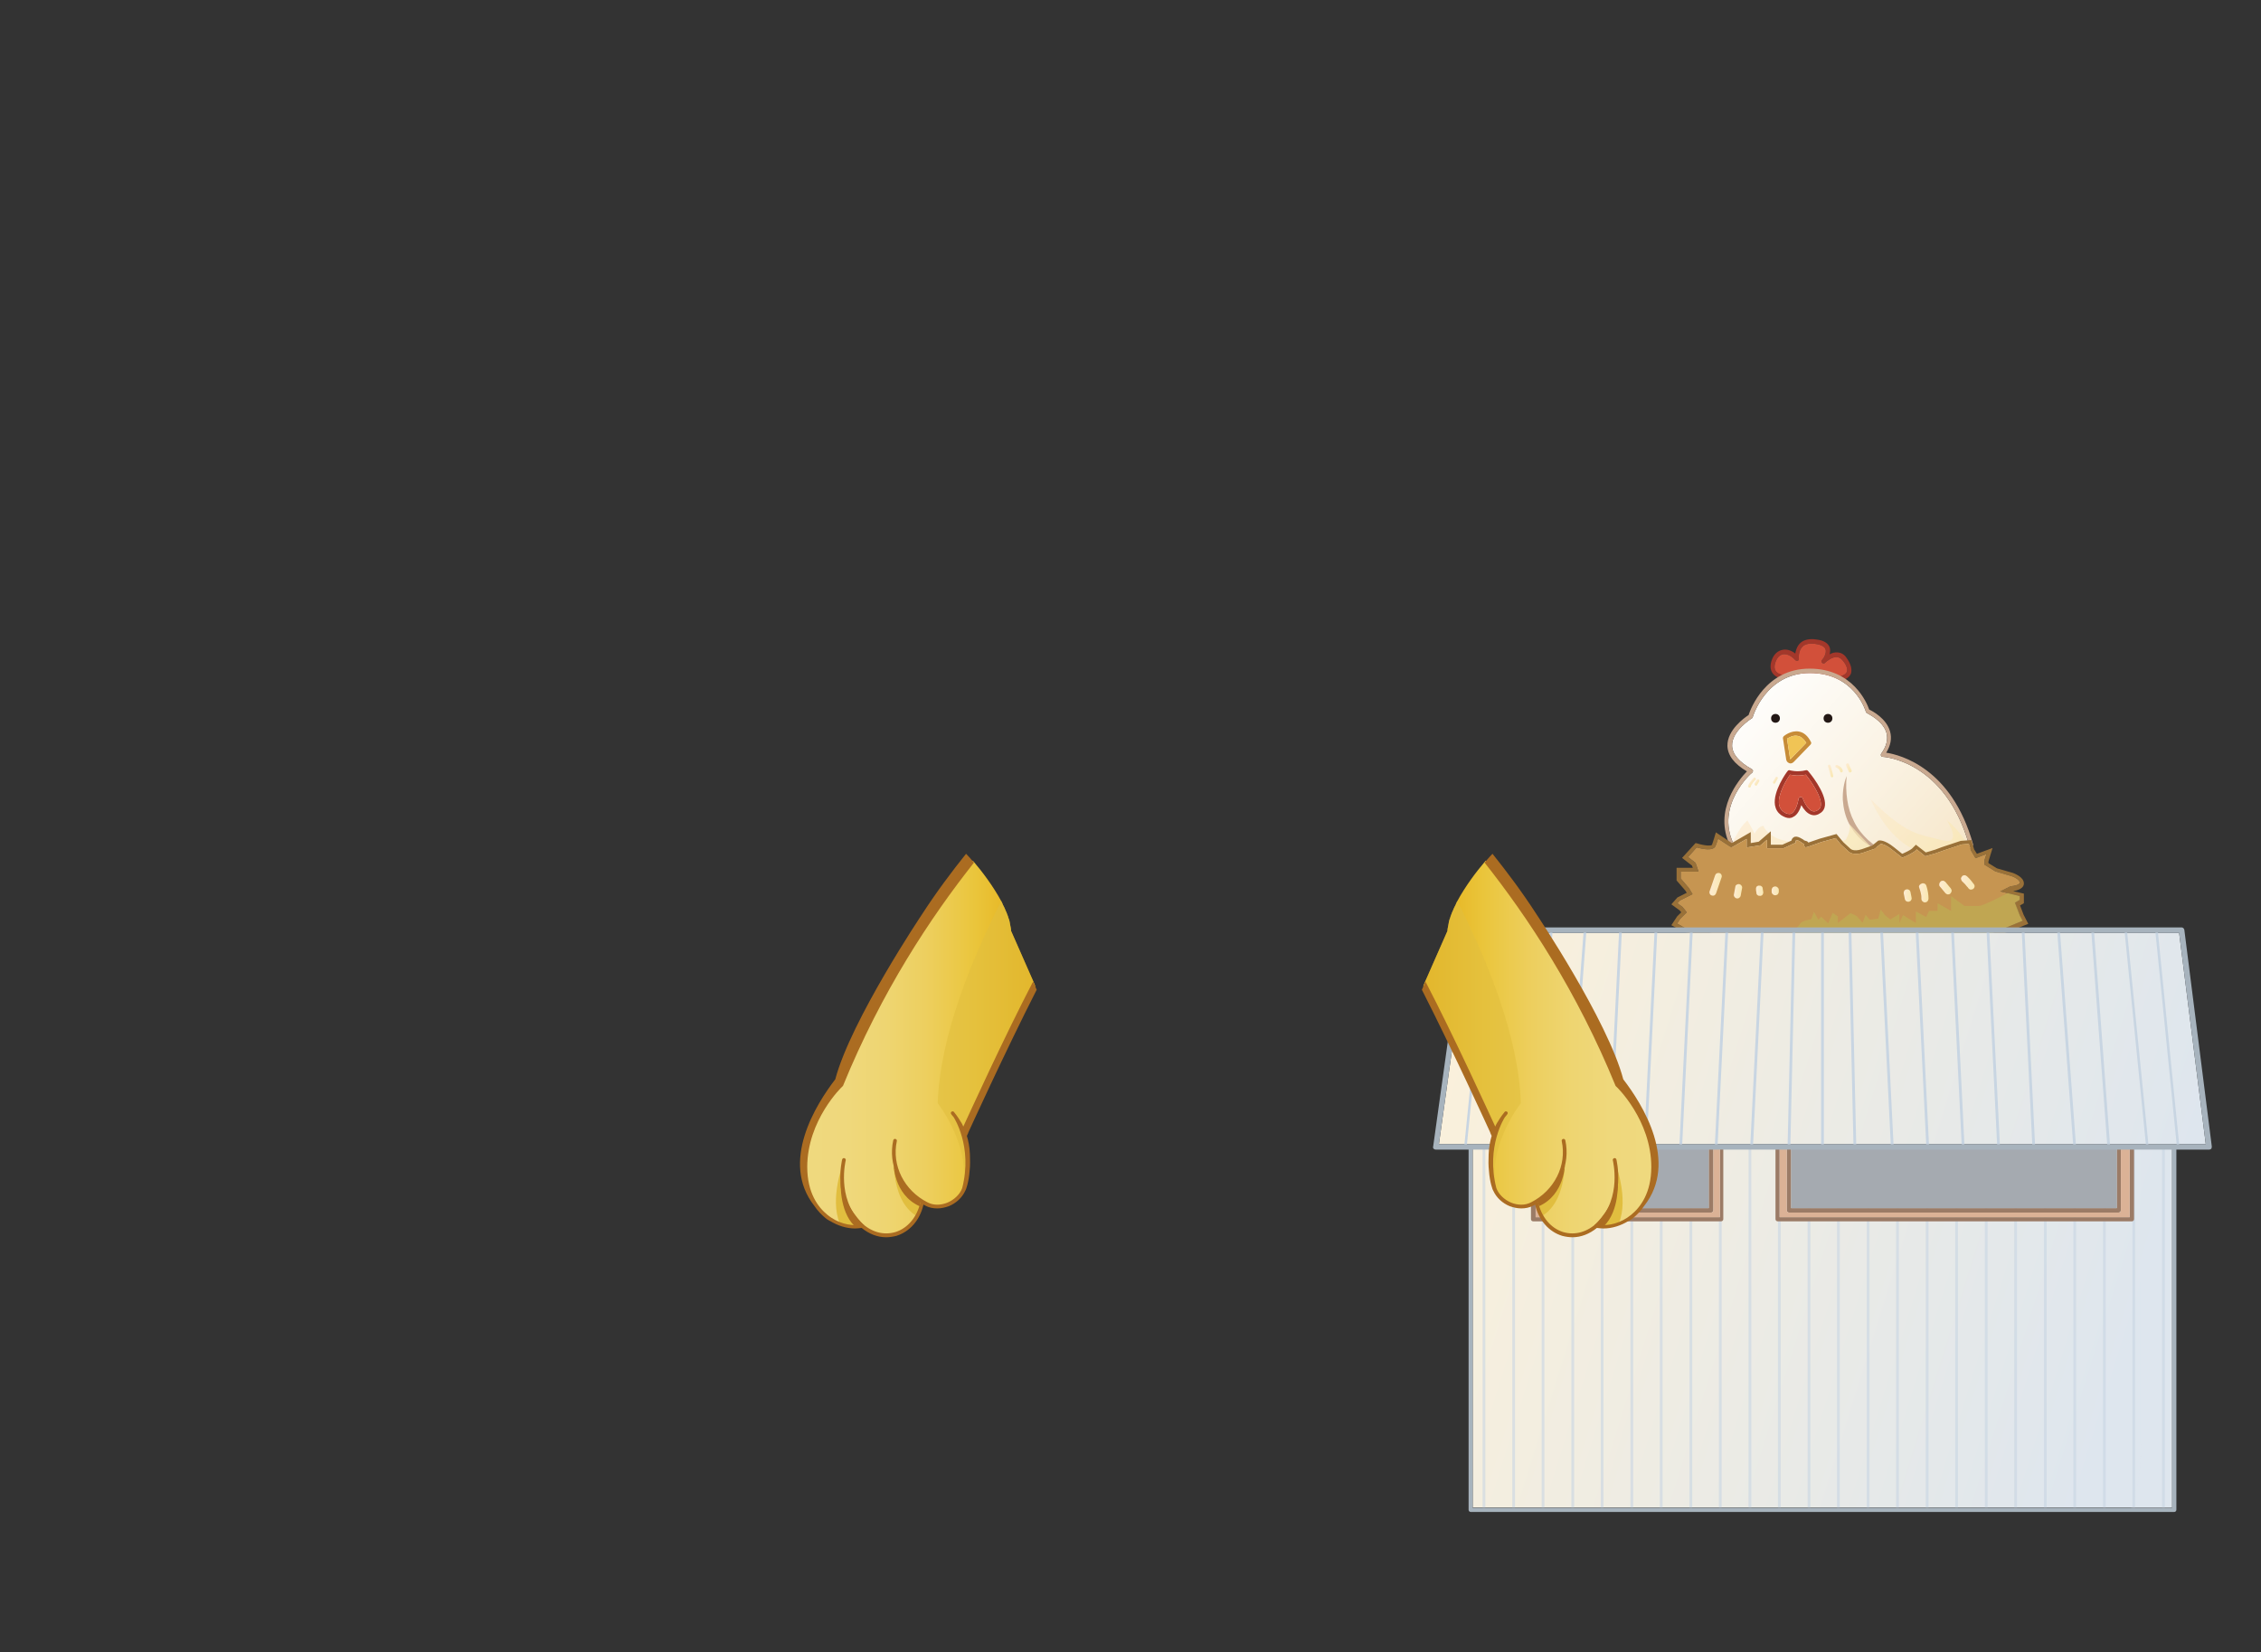 <?xml version="1.0" encoding="utf-8"?>
<!-- Generator: Adobe Illustrator 21.0.0, SVG Export Plug-In . SVG Version: 6.00 Build 0)  -->
<svg version="1.1" id="圖層_1" xmlns="http://www.w3.org/2000/svg" xmlns:xlink="http://www.w3.org/1999/xlink" x="0px" y="0px"
	 viewBox="0 0 822.9 601.4" style="enable-background:new 0 0 822.9 601.4;" xml:space="preserve">
<rect x="0" y="0" width="822.9" height="601.4" fill="#333333" stroke="none"/>
<style type="text/css">
	.st0{fill:url(#SVGID_1_);}
	.st1{fill:#E1BE3F;}
	.st2{fill:#AB6C21;}
	.st3{opacity:0.6;fill:#E1BE3F;}
	.st4{fill:url(#SVGID_2_);}
	.st5{fill:#66411D;}
	.st6{fill:url(#SVGID_3_);}
	.st7{fill:#D9B974;}
	.st8{fill:#DCBF93;}
	.st9{fill:url(#SVGID_4_);}
	.st10{fill:url(#SVGID_5_);}
	.st11{fill:url(#SVGID_6_);}
	.st12{fill:url(#SVGID_7_);}
	.st13{fill:#8C5924;}
	.st14{fill:url(#SVGID_8_);}
	.st15{fill:url(#SVGID_9_);}
	.st16{fill:url(#SVGID_10_);}
	.st17{fill:url(#SVGID_11_);}
	.st18{fill:#F4E3A5;}
	.st19{fill:#DEB87D;}
	.st20{fill:url(#SVGID_12_);}
	.st21{fill:url(#SVGID_13_);}
	.st22{fill:#3F210F;}
	.st23{opacity:0.25;fill:#E1BE3F;}
	.st24{opacity:0.5;fill:#E1BE3F;}
	.st25{fill:#F8E5A9;}
	.st26{fill:#DDBC90;}
	.st27{opacity:0.4;fill:#E1BE3F;}
	.st28{fill:#875424;}
	.st29{fill:#3F210E;}
	.st30{fill:#C88E2C;}
	.st31{fill:#AC7327;}
	.st32{fill:#FFFFFF;}
	.st33{fill:#814323;}
	.st34{fill:#D7C6A6;}
	.st35{fill:url(#SVGID_14_);}
	.st36{fill:#4A1E0E;}
	.st37{fill:#3A1D13;}
	.st38{fill:url(#SVGID_15_);}
	.st39{fill:#EAA593;}
	.st40{fill:url(#SVGID_16_);}
	.st41{fill:url(#SVGID_17_);}
	.st42{fill:#D59543;}
	.st43{opacity:0.6;fill:#D59543;}
	.st44{fill:url(#SVGID_18_);}
	.st45{fill:url(#SVGID_19_);}
	.st46{fill:#A7B3BD;}
	.st47{opacity:0.5;fill:#DEE6EE;}
	.st48{opacity:0.6;clip-path:url(#SVGID_21_);}
	.st49{fill:#C8D5E2;}
	.st50{fill:#A3372A;}
	.st51{fill:#D2503A;}
	.st52{fill:url(#SVGID_22_);}
	.st53{fill:#C9A990;}
	.st54{fill:#231815;}
	.st55{fill:#C78C38;}
	.st56{fill:#F0C455;}
	.st57{opacity:0.7;fill:url(#SVGID_23_);}
	.st58{opacity:0.7;fill:url(#SVGID_24_);}
	.st59{fill:url(#SVGID_25_);}
	.st60{fill:url(#SVGID_26_);}
	.st61{fill:url(#SVGID_27_);}
	.st62{fill:url(#SVGID_28_);}
	.st63{fill:url(#SVGID_29_);}
	.st64{fill:url(#SVGID_30_);}
	.st65{fill:#9A7138;}
	.st66{fill:#C69551;}
	.st67{opacity:0.6;fill:#BDB054;}
	.st68{fill:url(#SVGID_31_);}
	.st69{fill:url(#SVGID_32_);}
	.st70{fill:url(#SVGID_33_);}
	.st71{fill:url(#SVGID_34_);}
	.st72{fill:url(#SVGID_35_);}
	.st73{fill:url(#SVGID_36_);}
	.st74{fill:url(#SVGID_37_);}
	.st75{fill:url(#SVGID_38_);}
	.st76{fill:url(#SVGID_39_);}
	.st77{fill:#9B7B66;}
	.st78{fill:#A5AAB0;}
	.st79{fill:#DBB296;}
	.st80{fill:url(#SVGID_40_);}
	.st81{fill:url(#SVGID_41_);}
</style>
<g>
	<linearGradient id="SVGID_1_" gradientUnits="userSpaceOnUse" x1="492.964" y1="430.448" x2="768.52" y2="516.374">
		<stop  offset="0" style="stop-color:#FCF1DA"/>
		<stop  offset="1" style="stop-color:#DEE6EE"/>
	</linearGradient>
	<rect x="536" y="418.2" class="st0" width="254.5" height="130.6"/>
	<path class="st46" d="M791.3,416.7h-256c-0.4,0-0.8,0.3-0.8,0.8v132.1c0,0.4,0.3,0.8,0.8,0.8h256c0.4,0,0.8-0.3,0.8-0.8V417.5
		C792,417.1,791.7,416.7,791.3,416.7z M790.5,548.9H536V418.2h254.5V548.9z"/>
	<path class="st47" d="M790.5,548.9V418.2h-11.4V525c0,0,0.9,12.4-3.5,23.8H790.5z"/>
	<g>
		<defs>
			<rect id="SVGID_20_" x="536" y="418.2" width="254.5" height="130.6"/>
		</defs>
		<clipPath id="SVGID_2_">
			<use xlink:href="#SVGID_20_"  style="overflow:visible;"/>
		</clipPath>
		<g style="opacity:0.6;clip-path:url(#SVGID_2_);">
			<rect x="539.6" y="414.5" class="st49" width="1" height="144.4"/>
			<rect x="550.4" y="414.5" class="st49" width="1" height="144.4"/>
			<rect x="561.1" y="414.5" class="st49" width="1" height="144.4"/>
			<rect x="571.9" y="414.5" class="st49" width="1" height="144.4"/>
			<rect x="582.6" y="414.5" class="st49" width="1" height="144.4"/>
			<rect x="593.4" y="414.5" class="st49" width="1" height="144.4"/>
			<rect x="604.1" y="414.5" class="st49" width="1" height="144.4"/>
			<rect x="614.9" y="414.5" class="st49" width="1" height="144.4"/>
			<rect x="625.6" y="414.5" class="st49" width="1" height="144.4"/>
			<rect x="636.4" y="414.5" class="st49" width="1" height="144.4"/>
			<rect x="647.1" y="414.5" class="st49" width="1" height="144.4"/>
			<rect x="657.9" y="414.5" class="st49" width="1" height="144.4"/>
			<rect x="668.6" y="414.5" class="st49" width="1" height="144.4"/>
			<rect x="679.4" y="414.5" class="st49" width="1" height="144.4"/>
			<rect x="690.1" y="414.5" class="st49" width="1" height="144.4"/>
			<rect x="700.9" y="414.5" class="st49" width="1" height="144.4"/>
			<rect x="711.6" y="414.5" class="st49" width="1" height="144.4"/>
			<rect x="722.4" y="414.5" class="st49" width="1" height="144.4"/>
			<rect x="733.1" y="414.5" class="st49" width="1" height="144.4"/>
			<rect x="743.9" y="414.5" class="st49" width="1" height="144.4"/>
			<rect x="754.6" y="414.5" class="st49" width="1" height="144.4"/>
			<rect x="765.4" y="414.5" class="st49" width="1" height="144.4"/>
			<rect x="776.1" y="414.5" class="st49" width="1" height="144.4"/>
			<rect x="786.9" y="414.5" class="st49" width="1" height="144.4"/>
		</g>
	</g>
	<g>
		<g>
			<path class="st50" d="M672,239.4c-0.8-1.2-1.9-1.8-3.2-1.9c-1-0.1-2.1,0.2-2.9,0.7c0.2-0.8,0.3-1.8,0-2.6
				c-0.6-1.5-2.2-2.5-4.8-2.8c-2.6-0.4-4.7,0.1-6,1.4c-1.1,1.1-1.5,2.6-1.7,3.7c-1.5-1.2-3.3-1.7-4.8-1.3c-1.3,0.3-3,1.2-3.9,4.1
				c-0.5,1.7-0.4,3.1,0.4,4.3c1.3,1.9,3.8,2.1,4,2.1c0.4,0,0.8-0.3,0.8-0.7c2.5-0.8,11.1-2.8,19,1.2l0.2-0.4
				c0.1,0.3,0.4,0.6,0.7,0.6c0.1,0,0.1,0,0.2,0c2-0.5,3.2-1.4,3.7-2.7C674.1,243.5,673.6,241.6,672,239.4z M672.2,244.5
				c-0.4,1-1.6,1.5-2.6,1.8c-0.2,0.1-0.4,0.2-0.5,0.4c-8.8-4.4-18-1.7-20-1c-0.2,0-2-0.2-2.8-1.4c-0.5-0.7-0.6-1.7-0.2-3
				c0.6-1.8,1.5-2.8,2.7-3.1c1.5-0.3,3.2,0.5,4.6,2.1c0.2,0.2,0.6,0.3,0.9,0.2c0.3-0.1,0.5-0.4,0.4-0.8c0,0-0.3-2.7,1.3-4.3
				c1-1,2.6-1.3,4.8-1c1.4,0.2,3.1,0.7,3.6,1.9c0.5,1.4-0.7,3.4-1.3,4c-0.3,0.3-0.2,0.8,0.1,1c0.3,0.3,0.8,0.3,1,0
				c0.6-0.6,2.7-2.3,4.4-2.1c0.8,0.1,1.5,0.5,2.1,1.3C672,242,672.5,243.5,672.2,244.5z"/>
			<path class="st51" d="M672.2,244.5c-0.4,1-1.6,1.5-2.6,1.8c-0.2,0.1-0.4,0.2-0.5,0.4c-8.8-4.4-18-1.7-20-1c-0.2,0-2-0.2-2.8-1.4
				c-0.5-0.7-0.6-1.7-0.2-3c0.6-1.8,1.5-2.8,2.7-3.1c1.5-0.3,3.2,0.5,4.6,2.1c0.2,0.2,0.6,0.3,0.9,0.2c0.3-0.1,0.5-0.4,0.4-0.8
				c0,0-0.3-2.7,1.3-4.3c1-1,2.6-1.3,4.8-1c1.4,0.2,3.1,0.7,3.6,1.9c0.5,1.4-0.7,3.4-1.3,4c-0.3,0.3-0.2,0.8,0.1,1
				c0.3,0.3,0.8,0.3,1,0c0.6-0.6,2.7-2.3,4.4-2.1c0.8,0.1,1.5,0.5,2.1,1.3C672,242,672.5,243.5,672.2,244.5z"/>
		</g>
		<linearGradient id="SVGID_3_" gradientUnits="userSpaceOnUse" x1="626.797" y1="256.765" x2="700.13" y2="320.543">
			<stop  offset="0" style="stop-color:#FFFFFF"/>
			<stop  offset="0.615" style="stop-color:#FAF2E2"/>
			<stop  offset="1" style="stop-color:#F7E8CD"/>
		</linearGradient>
		<path class="st6" d="M630.9,307.1l38.9,20.2l33.7-6.2l13.1-13.7c-8.8-30.7-31.2-31.9-31.4-31.9c-0.3,0-0.5-0.2-0.6-0.4
			c-0.1-0.2-0.1-0.5,0.1-0.8c1.9-2.6,2.5-5.1,1.9-7.5c-1.3-4.6-7.1-7.1-7.1-7.2c-0.2-0.1-0.4-0.3-0.4-0.5
			c-0.2-0.6-4.3-14.1-20.4-14.1c-16.1,0-20.8,16-20.8,16.1c-0.1,0.2-0.2,0.3-0.3,0.4c-0.1,0-7.4,4.6-7.2,10c0.1,3,2.5,5.9,7.2,8.5
			c0.2,0.1,0.4,0.3,0.4,0.6c0,0.2-0.1,0.5-0.2,0.6C637.3,281.4,624.3,293.2,630.9,307.1z"/>
		<path class="st53" d="M669.6,328.8c-0.1,0-0.2,0-0.3-0.1l-39.3-20.5c-0.1-0.1-0.3-0.2-0.3-0.3c-6.3-13,3.3-24.2,6.1-27.1
			c-4.6-2.7-7-5.8-7.1-9.3c-0.1-5.8,6.3-10.3,7.7-11.2c0.7-2.2,6.2-16.9,22.2-16.9c15.8,0,20.9,12.6,21.7,14.9
			c1.3,0.6,6.3,3.3,7.6,8c0.7,2.5,0.2,5.1-1.4,7.7c5.1,0.8,23.8,5.5,31.6,33.3c0.1,0.3,0,0.5-0.2,0.7l-13.5,14.2
			c-0.1,0.1-0.3,0.2-0.4,0.2l-34.2,6.3C669.7,328.8,669.7,328.8,669.6,328.8z M630.9,307.1l38.9,20.2l33.7-6.2l13.1-13.7
			c-8.8-30.7-31.2-31.9-31.4-31.9c-0.3,0-0.5-0.2-0.6-0.4c-0.1-0.2-0.1-0.5,0.1-0.8c1.9-2.6,2.5-5.1,1.9-7.5
			c-1.3-4.6-7.1-7.1-7.1-7.2c-0.2-0.1-0.4-0.3-0.4-0.5c-0.2-0.6-4.3-14.1-20.4-14.1c-16.1,0-20.8,16-20.8,16.1
			c-0.1,0.2-0.2,0.3-0.3,0.4c-0.1,0-7.4,4.6-7.2,10c0.1,3,2.5,5.9,7.2,8.5c0.2,0.1,0.4,0.3,0.4,0.6c0,0.2-0.1,0.5-0.2,0.6
			C637.3,281.4,624.3,293.2,630.9,307.1z"/>
		<path class="st53" d="M672.1,282.5c-0.3,2.9-0.2,5.8,0.2,8.6c0.4,2.8,1.2,5.5,2.5,8c1.2,2.5,3,4.7,5,6.6c2.1,1.9,4.5,3.5,7,5
			c-2.8-0.7-5.6-2.1-8-3.9c-2.4-1.8-4.4-4.2-5.8-6.9c-1.4-2.7-2.1-5.7-2.3-8.7C670.6,288.3,671,285.2,672.1,282.5z"/>
		<circle class="st54" cx="646.2" cy="261.5" r="1.6"/>
		<circle class="st54" cx="665.3" cy="261.5" r="1.6"/>
		<path class="st55" d="M651.7,277.9c-0.2,0-0.3,0-0.5-0.1c-0.6-0.2-1-0.7-1.1-1.3l-1.2-7.8c0-0.3,0.1-0.5,0.3-0.7
			c0.1-0.1,2.6-2.2,5.5-1.7c1.8,0.3,3.3,1.6,4.4,3.8c0.2,0.3,0.1,0.6-0.1,0.9l-6.1,6.3C652.5,277.7,652.1,277.9,651.7,277.9z
			 M650.4,268.9l1.1,7.3c0,0.1,0,0.1,0.1,0.1c0.1,0,0.1,0,0.1,0l5.7-5.9c-0.9-1.4-1.9-2.3-3.1-2.5
			C652.7,267.5,651.1,268.5,650.4,268.9z"/>
		<path class="st50" d="M651.2,297.8c-0.9,0-1.9-0.4-3-1.1c-1.2-0.9-1.9-2-2.2-3.6c-0.8-5.1,4.3-12.1,4.6-12.4
			c0.2-0.3,0.5-0.4,0.8-0.3c0,0,2.6,0.8,5.8,0c0.3-0.1,0.6,0,0.8,0.2c0.3,0.3,6.7,7.9,6.2,12.6c-0.1,1.1-0.6,2-1.4,2.6
			c-1.2,0.9-2.4,1.2-3.6,0.8c-1.6-0.5-2.8-2.1-3.6-3.5c-0.5,1.6-1.4,3.6-3,4.3C652.1,297.7,651.6,297.8,651.2,297.8z M651.5,282
			c-1.1,1.5-4.6,7.1-4,10.9c0.2,1.1,0.7,1.9,1.6,2.6c1.1,0.8,2.1,1,2.8,0.7c1.7-0.8,2.5-4.2,2.7-5.4c0-0.3,0.3-0.6,0.7-0.7
			c0.4,0,0.7,0.2,0.8,0.5c0.4,1.1,1.8,4.1,3.6,4.7c0.7,0.2,1.4,0,2.2-0.6c0.5-0.4,0.8-0.9,0.8-1.6c0.3-3.2-3.6-8.8-5.5-11.1
			C654.6,282.6,652.4,282.2,651.5,282z"/>
		<path class="st56" d="M650.4,268.9l1.1,7.3c0,0.1,0,0.1,0.1,0.1c0.1,0,0.1,0,0.1,0l5.7-5.9c-0.9-1.4-1.9-2.3-3.1-2.5
			C652.7,267.5,651.1,268.5,650.4,268.9z"/>
		<path class="st51" d="M651.5,282c-1.1,1.5-4.6,7.1-4,10.9c0.2,1.1,0.7,1.9,1.6,2.6c1.1,0.8,2.1,1,2.8,0.7c1.7-0.8,2.5-4.2,2.7-5.4
			c0-0.3,0.3-0.6,0.7-0.7c0.4,0,0.7,0.2,0.8,0.5c0.4,1.1,1.8,4.1,3.6,4.7c0.7,0.2,1.4,0,2.2-0.6c0.5-0.4,0.8-0.9,0.8-1.6
			c0.3-3.2-3.6-8.8-5.5-11.1C654.6,282.6,652.4,282.2,651.5,282z"/>
		<linearGradient id="SVGID_4_" gradientUnits="userSpaceOnUse" x1="680.519" y1="285.274" x2="713.95" y2="314.348">
			<stop  offset="0" style="stop-color:#FDEBD1"/>
			<stop  offset="0.899" style="stop-color:#F9E8B4"/>
			<stop  offset="1" style="stop-color:#F8E8B0"/>
		</linearGradient>
		<path style="opacity:0.7;fill:url(#SVGID_4_);" d="M708.5,298.5c0,0,6.3,9.6-1.9,7.3c-8.2-2.2-12.4-1.6-25.7-14.8
			c0,0,5.7,15,18,19.2c12.3,4.2,19.1,1.9,19.1,1.9S716.1,304.7,708.5,298.5z"/>
		<linearGradient id="SVGID_5_" gradientUnits="userSpaceOnUse" x1="635.852" y1="291.931" x2="671.923" y2="323.302">
			<stop  offset="0" style="stop-color:#FDEBD1"/>
			<stop  offset="0.899" style="stop-color:#F9E8B4"/>
			<stop  offset="1" style="stop-color:#F8E8B0"/>
		</linearGradient>
		<path style="opacity:0.7;fill:url(#SVGID_5_);" d="M629.9,308.3c0,0,2.9-7.1,6.1-9.6c0,0,2,3.4,2.6,4.8c0,0,1.1-2.6,3.2-2.9
			c0,0,0.7,2.4,4.4,4.3c3.7,1.9,17.1,3.4,17.1,3.4l8.5-2.6c0,0,2.1-3.8,1.3-5.7l11.3,11.9l-8.8,4.8l-23.1-0.1l-20.6-3.7L629.9,308.3
			z"/>
		<linearGradient id="SVGID_6_" gradientUnits="userSpaceOnUse" x1="664.771" y1="279.299" x2="667.911" y2="282.03">
			<stop  offset="0" style="stop-color:#FDEBD1"/>
			<stop  offset="0.899" style="stop-color:#F9E8B4"/>
			<stop  offset="1" style="stop-color:#F8E8B0"/>
		</linearGradient>
		<path class="st11" d="M666.8,283c-0.2,0-0.4-0.2-0.5-0.4c-0.4-2.1-1-3.6-1-3.6c-0.1-0.3,0-0.5,0.3-0.6c0.3-0.1,0.5,0,0.6,0.3
			c0,0.1,0.6,1.6,1,3.7c0.1,0.3-0.1,0.5-0.4,0.6C666.9,283,666.9,283,666.8,283z"/>
		<linearGradient id="SVGID_7_" gradientUnits="userSpaceOnUse" x1="668.03" y1="278.49" x2="670.705" y2="280.816">
			<stop  offset="0" style="stop-color:#FDEBD1"/>
			<stop  offset="0.899" style="stop-color:#F9E8B4"/>
			<stop  offset="1" style="stop-color:#F8E8B0"/>
		</linearGradient>
		<path class="st12" d="M670.2,281.2c-0.2,0-0.5-0.2-0.5-0.4c-0.2-1-1.4-1.4-1.4-1.4c-0.3-0.1-0.4-0.4-0.3-0.6
			c0.1-0.3,0.3-0.4,0.6-0.3c0.1,0,1.9,0.6,2.1,2.2C670.7,280.9,670.5,281.1,670.2,281.2C670.2,281.2,670.2,281.2,670.2,281.2z"/>
		<linearGradient id="SVGID_8_" gradientUnits="userSpaceOnUse" x1="671.555" y1="278.453" x2="674.021" y2="280.598">
			<stop  offset="0" style="stop-color:#FDEBD1"/>
			<stop  offset="0.899" style="stop-color:#F9E8B4"/>
			<stop  offset="1" style="stop-color:#F8E8B0"/>
		</linearGradient>
		<path class="st14" d="M673.3,281.2c-0.2,0-0.4-0.1-0.4-0.3c-0.2-0.4-1-2.1-1-2.3c-0.1-0.3,0-0.5,0.3-0.7c0.3-0.1,0.5,0,0.7,0.3
			c0.2,0.5,0.8,1.9,1,2.2c0.1,0.2,0,0.5-0.2,0.7C673.5,281.1,673.4,281.2,673.3,281.2z"/>
		<linearGradient id="SVGID_9_" gradientUnits="userSpaceOnUse" x1="637.14" y1="284.365" x2="638.174" y2="285.264">
			<stop  offset="0" style="stop-color:#FDEBD1"/>
			<stop  offset="0.899" style="stop-color:#F9E8B4"/>
			<stop  offset="1" style="stop-color:#F8E8B0"/>
		</linearGradient>
		<path class="st15" d="M636.7,286.7c0,0-0.1,0-0.1,0c-0.3-0.1-0.4-0.3-0.4-0.6c0.4-1.3,2-2.8,2-2.9c0.2-0.2,0.5-0.2,0.7,0
			c0.2,0.2,0.2,0.5,0,0.7c-0.4,0.4-1.5,1.5-1.7,2.4C637.2,286.5,637,286.7,636.7,286.7z"/>
		<linearGradient id="SVGID_10_" gradientUnits="userSpaceOnUse" x1="639.064" y1="284.416" x2="640.017" y2="285.245">
			<stop  offset="0" style="stop-color:#FDEBD1"/>
			<stop  offset="0.899" style="stop-color:#F9E8B4"/>
			<stop  offset="1" style="stop-color:#F8E8B0"/>
		</linearGradient>
		<path class="st16" d="M639.1,286c-0.1,0-0.2,0-0.3-0.1c-0.2-0.1-0.3-0.5-0.2-0.7l0.8-1.3c0.1-0.2,0.5-0.3,0.7-0.2
			c0.2,0.1,0.3,0.5,0.2,0.7l-0.8,1.3C639.5,285.9,639.3,286,639.1,286z"/>
		<linearGradient id="SVGID_11_" gradientUnits="userSpaceOnUse" x1="645.588" y1="283.566" x2="646.599" y2="284.446">
			<stop  offset="0" style="stop-color:#FDEBD1"/>
			<stop  offset="0.899" style="stop-color:#F9E8B4"/>
			<stop  offset="1" style="stop-color:#F8E8B0"/>
		</linearGradient>
		<path class="st17" d="M645.7,285.3c-0.1,0-0.1,0-0.2-0.1c-0.2-0.1-0.3-0.4-0.2-0.6l0.9-1.6c0.1-0.2,0.4-0.3,0.6-0.2
			c0.2,0.1,0.3,0.4,0.2,0.6l-0.9,1.6C646,285.2,645.8,285.3,645.7,285.3z"/>
	</g>
	<g>
		<path class="st65" d="M697.8,350.1l-45.7-3.4l-39.2-7.4l-4.6-2.5l2.1-3.2l1.5-1.5l-0.6-0.7l-3-2.2l2.2-2.5l3.4-1.7l-0.5-0.8
			l-3.2-3.7v-4.6h5.9l-0.3-0.8l-3.6-2.8l4.9-5.4l0.5,0.1c2.8,0.9,5.3,1,5.5,0.5c0.6-1.7,1.1-3.5,1.1-3.5l0.3-1l5.8,3.9l6.9-4v4
			l2.9-0.5l4.4-3.8v4.9h4.2l3.3-1.5c0.1-0.4,0.3-0.9,0.8-1.2c0.6-0.4,1.4-0.3,2.4,0.2c0.9,0.5,1.3,0.7,1.4,0.9
			c0.1,0,0.3,0.1,0.6,0.2c0.5,0.1,0.8,0.3,0.9,0.6c0.1,0,0.3-0.1,0.4-0.1l3.8-1.3l6.1-1.7l2.5,3l2.5,2.3c0,0,1.1,1.3,4.3,0.2
			l3.7-1.3l2.2-1.8l0.1,0c0.3-0.1,2.1-0.4,5.6,2.4l3,2.4l0.3-0.1c0.7-0.3,2.6-1.2,3.3-1.8l1.4-1.4l3.6,2.8c0.7-0.2,2.2-0.6,2.7-0.8
			l0.7-0.2l2.4-0.9l6.9-2.3l3.9-0.3l1,3.4l1,1.6l5.7-2.1l-1.5,4.9v0.6l3.1,1.9l5.9,1.7c0.4,0.2,3.9,1.4,3.9,3.8c0,2-2.7,2.6-3.9,2.8
			l3.9,0.9v3.5l-1.4,0.8l1.3,3.4l1.7,3.3l-8.1,3.2l-2.1,1L697.8,350.1z M613.4,337.9l38.9,7.3l45.3,3.4l29.9-9.7l2-1l6.6-2.7l-1-1.9
			l-1.8-4.7l1.7-1v-1.4l-7-1.7l3.8-1.9l0.2,0c1.1-0.1,3.1-0.5,3.1-1.3c0-1-1.9-2-2.8-2.3l-6.1-1.8l-3.9-2.4l0-1.8l0.7-2.1l-4,1.5
			l-1.7-2.9l-0.7-2.3l-2.6,0.2l-6.6,2.2l-3.1,1.1c-0.7,0.2-3.1,0.9-3.2,0.9l-0.4,0.1l-3.1-2.5l-0.4,0.4c-1,1-3.5,2-3.8,2.2l-1.1,0.4
			l-3.7-2.9c-2.4-1.9-3.7-2.1-4.1-2.1l-2.3,1.8l-3.8,1.3c-3.9,1.4-5.6-0.2-5.9-0.6l-2.5-2.3l-1.9-2.3l-5.1,1.4l-3.7,1.3
			c-2.2,0.8-2.3,0.8-2.6,0.2c-0.1-0.2-0.2-0.4,0-0.8c-0.7-0.2-0.8-0.2-1-0.5v0c0,0-0.2-0.2-1-0.6c-0.6-0.3-0.9-0.3-1-0.2
			c-0.1,0.1-0.2,0.3-0.2,0.5l0,0.5L653,307l-3.9,1.8h-6v-3.1l-2.3,2l-5.1,0.8v-3.1l-5.5,3.1l-4.9-3.2c-0.2,0.7-0.5,1.6-0.9,2.6
			c-0.8,2.1-5,1.1-6.9,0.6l-3.1,3.5l2.7,2.1l1.1,3.2h-6.5v2.5l3,3.5l1.3,2.2l-4.6,2.3l-0.9,1l1.9,1.4l1.5,1.9l-2.4,2.4l-1.1,1.7
			L613.4,337.9z M727.9,339.6L727.9,339.6L727.9,339.6z"/>
		<path class="st66" d="M613.4,337.9l38.9,7.3l45.3,3.4l29.9-9.7l2-1l6.6-2.7l-1-1.9l-1.8-4.7l1.7-1v-1.4l-7-1.7l3.8-1.9l0.2,0
			c1.1-0.1,3.1-0.5,3.1-1.3c0-1-1.9-2-2.8-2.3l-6.1-1.8l-3.9-2.4l0-1.8l0.7-2.1l-4,1.5l-1.7-2.9l-0.7-2.3l-2.6,0.2l-6.6,2.2
			l-3.1,1.1c-0.7,0.2-3.1,0.9-3.2,0.9l-0.4,0.1l-3.1-2.5l-0.4,0.4c-1,1-3.5,2-3.8,2.2l-1.1,0.4l-3.7-2.9c-2.4-1.9-3.7-2.1-4.1-2.1
			l-2.3,1.8l-3.8,1.3c-3.9,1.4-5.6-0.2-5.9-0.6l-2.5-2.3l-1.9-2.3l-5.1,1.4l-3.7,1.3c-2.2,0.8-2.3,0.8-2.6,0.2
			c-0.1-0.2-0.2-0.4,0-0.8c-0.7-0.2-0.8-0.2-1-0.5v0c0,0-0.2-0.2-1-0.6c-0.6-0.3-0.9-0.3-1-0.2c-0.1,0.1-0.2,0.3-0.2,0.5l0,0.5
			L653,307l-3.9,1.8h-6v-3.1l-2.3,2l-5.1,0.8v-3.1l-5.5,3.1l-4.9-3.2c-0.2,0.7-0.5,1.6-0.9,2.6c-0.8,2.1-5,1.1-6.9,0.6l-3.1,3.5
			l2.7,2.1l1.1,3.2h-6.5v2.5l3,3.5l1.3,2.2l-4.6,2.3l-0.9,1l1.9,1.4l1.5,1.9l-2.4,2.4l-1.1,1.7L613.4,337.9z"/>
		<path class="st67" d="M652.4,345.2l45.3,3.4l29.9-9.7l2-1l6.6-2.7l-1-1.9l-1.8-4.7l1.7-1v-1.4l-4.4-1.1c-3.2,1.7-9.2,4.7-10.4,4.7
			c-1.6,0-5.3,0-5.3,0l-4.9-3.6v5.4l-4.9-2.8v2.8h-1.8h-1.3l-1.1,2.2l-3.7-2v4.2l-4.7-2.9l-1.3,2.9v-3.3l-3.3,2l-2-1.6l-1.5-2
			l-0.9,3.3l-3.1,0.4l-1.5-1.8l-1.1,2.9l-2.1-2.4l-2.3-1.1l-4.6,3.6v-2.4l-1.9-1.3l-1.6,3.8l-2.6-2.4l-1,1.1l-1.6-2.9l-1,2.7
			c0,0-3.7,0.7-4,1.6c-0.3,0.9-7.6,8.2-7.6,8.2L652.4,345.2z"/>
		<g>
			<linearGradient id="SVGID_12_" gradientUnits="userSpaceOnUse" x1="622.143" y1="321.922" x2="626.643" y2="321.922">
				<stop  offset="0" style="stop-color:#FDEBD1"/>
				<stop  offset="0.899" style="stop-color:#F9E8B4"/>
				<stop  offset="1" style="stop-color:#F8E8B0"/>
			</linearGradient>
			<path class="st20" d="M624.2,318.7c-0.7,1.9-1.3,3.9-2,5.8c-0.2,0.6,0.2,1.4,0.9,1.5c0.7,0.2,1.3-0.2,1.5-0.9
				c0.7-1.9,1.3-3.9,2-5.8c0.2-0.6-0.2-1.4-0.9-1.5C625,317.7,624.4,318,624.2,318.7L624.2,318.7z"/>
			<linearGradient id="SVGID_13_" gradientUnits="userSpaceOnUse" x1="631.084" y1="324.38" x2="634.032" y2="324.38">
				<stop  offset="0" style="stop-color:#FDEBD1"/>
				<stop  offset="0.899" style="stop-color:#F9E8B4"/>
				<stop  offset="1" style="stop-color:#F8E8B0"/>
			</linearGradient>
			<path class="st21" d="M631.6,322.7c-0.2,0.9-0.3,1.8-0.5,2.7c-0.1,0.3-0.1,0.7,0.1,1c0.2,0.3,0.4,0.5,0.7,0.6
				c0.3,0.1,0.7,0.1,1-0.1c0.3-0.2,0.5-0.4,0.6-0.7c0.2-0.9,0.3-1.8,0.5-2.7c0.1-0.3,0.1-0.7-0.1-1c-0.2-0.3-0.4-0.5-0.7-0.6
				c-0.3-0.1-0.7-0.1-1,0.1C631.9,322.1,631.6,322.4,631.6,322.7L631.6,322.7z"/>
			<linearGradient id="SVGID_14_" gradientUnits="userSpaceOnUse" x1="639.102" y1="324.366" x2="641.82" y2="324.366">
				<stop  offset="0" style="stop-color:#FDEBD1"/>
				<stop  offset="0.899" style="stop-color:#F9E8B4"/>
				<stop  offset="1" style="stop-color:#F8E8B0"/>
			</linearGradient>
			<path class="st35" d="M639.1,324c0.1,0.4,0.1,0.9,0.2,1.3c0,0.2,0.1,0.3,0.2,0.4c0.1,0.1,0.2,0.2,0.4,0.3
				c0.1,0.1,0.3,0.1,0.5,0.1c0.2,0,0.3,0,0.5,0c0.3-0.1,0.6-0.3,0.7-0.6c0-0.1,0.1-0.2,0.1-0.3c0.1-0.2,0.1-0.4,0-0.7
				c-0.1-0.4-0.1-0.9-0.2-1.3c0-0.2-0.1-0.3-0.2-0.4c-0.1-0.1-0.2-0.2-0.4-0.3c-0.1-0.1-0.3-0.1-0.5-0.1c-0.2,0-0.3,0-0.5,0
				c-0.3,0.1-0.6,0.3-0.7,0.6c0,0.1-0.1,0.2-0.1,0.3C639.1,323.6,639.1,323.8,639.1,324L639.1,324z"/>
			<linearGradient id="SVGID_15_" gradientUnits="userSpaceOnUse" x1="644.83" y1="324.262" x2="647.332" y2="324.262">
				<stop  offset="0" style="stop-color:#FDEBD1"/>
				<stop  offset="0.899" style="stop-color:#F9E8B4"/>
				<stop  offset="1" style="stop-color:#F8E8B0"/>
			</linearGradient>
			<path class="st38" d="M644.8,323.9c0,0.2,0,0.4,0,0.7c0,0.2,0,0.3,0.1,0.5c0.1,0.2,0.1,0.3,0.3,0.4c0.1,0.1,0.2,0.2,0.4,0.3
				c0.1,0.1,0.3,0.1,0.5,0.1c0.1,0,0.2,0,0.3,0c0.2-0.1,0.4-0.2,0.6-0.3c0.1-0.1,0.1-0.2,0.2-0.3c0.1-0.2,0.2-0.4,0.2-0.6
				c0-0.2,0-0.4,0-0.7c0-0.2,0-0.3-0.1-0.5c-0.1-0.2-0.1-0.3-0.3-0.4c-0.1-0.1-0.2-0.2-0.4-0.3c-0.1-0.1-0.3-0.1-0.5-0.1
				c-0.1,0-0.2,0-0.3,0c-0.2,0.1-0.4,0.2-0.6,0.3c-0.1,0.1-0.1,0.2-0.2,0.3C644.9,323.5,644.8,323.7,644.8,323.9L644.8,323.9z"/>
			<linearGradient id="SVGID_16_" gradientUnits="userSpaceOnUse" x1="692.857" y1="326.037" x2="695.78" y2="326.037">
				<stop  offset="0" style="stop-color:#FDEBD1"/>
				<stop  offset="0.899" style="stop-color:#F9E8B4"/>
				<stop  offset="1" style="stop-color:#F8E8B0"/>
			</linearGradient>
			<path class="st40" d="M692.9,325.4c0.1,0.7,0.3,1.3,0.4,2c0.1,0.3,0.3,0.6,0.6,0.7c0.3,0.2,0.7,0.2,1,0.1
				c0.3-0.1,0.6-0.3,0.7-0.6c0.2-0.3,0.2-0.6,0.1-1c-0.1-0.7-0.3-1.3-0.4-2c-0.1-0.3-0.3-0.6-0.6-0.7c-0.3-0.2-0.7-0.2-1-0.1
				c-0.3,0.1-0.6,0.3-0.7,0.6C692.9,324.7,692.8,325,692.9,325.4L692.9,325.4z"/>
			<linearGradient id="SVGID_17_" gradientUnits="userSpaceOnUse" x1="698.41" y1="325.032" x2="701.732" y2="325.032">
				<stop  offset="0" style="stop-color:#FDEBD1"/>
				<stop  offset="0.899" style="stop-color:#F9E8B4"/>
				<stop  offset="1" style="stop-color:#F8E8B0"/>
			</linearGradient>
			<path class="st41" d="M698.5,323.1c0.3,0.9,0.6,1.8,0.7,2.7c0-0.1,0-0.2,0-0.3c0.1,0.6,0.1,1.2,0.1,1.7c0,0.7,0.6,1.3,1.3,1.3
				c0.7,0,1.2-0.5,1.3-1.3c0-1.6-0.3-3.3-0.8-4.8c-0.1-0.3-0.3-0.6-0.6-0.7c-0.3-0.2-0.7-0.2-1-0.1
				C698.8,321.8,698.2,322.5,698.5,323.1L698.5,323.1z"/>
			<linearGradient id="SVGID_18_" gradientUnits="userSpaceOnUse" x1="705.734" y1="323.137" x2="710.24" y2="323.137">
				<stop  offset="0" style="stop-color:#FDEBD1"/>
				<stop  offset="0.899" style="stop-color:#F9E8B4"/>
				<stop  offset="1" style="stop-color:#F8E8B0"/>
			</linearGradient>
			<path class="st44" d="M706.1,322.8c0.7,0.8,1.3,1.6,2,2.4c0.2,0.2,0.6,0.4,0.9,0.4c0.3,0,0.7-0.1,0.9-0.4
				c0.2-0.2,0.4-0.6,0.4-0.9c0-0.1,0-0.2,0-0.3c-0.1-0.2-0.2-0.4-0.3-0.6c-0.7-0.8-1.3-1.6-2-2.4c-0.2-0.2-0.6-0.4-0.9-0.4
				c-0.3,0-0.7,0.1-0.9,0.4c-0.2,0.2-0.4,0.6-0.4,0.9c0,0.1,0,0.2,0,0.3C705.8,322.5,705.9,322.6,706.1,322.8L706.1,322.8z"/>
			<linearGradient id="SVGID_19_" gradientUnits="userSpaceOnUse" x1="713.742" y1="321.252" x2="718.653" y2="321.252">
				<stop  offset="0" style="stop-color:#FDEBD1"/>
				<stop  offset="0.899" style="stop-color:#F9E8B4"/>
				<stop  offset="1" style="stop-color:#F8E8B0"/>
			</linearGradient>
			<path class="st45" d="M714.1,320.8c0.8,0.7,1.5,1.5,2.1,2.3c-0.1-0.1-0.1-0.2-0.2-0.3c0.1,0.1,0.2,0.2,0.3,0.4
				c0.2,0.3,0.4,0.5,0.7,0.6c0.3,0.1,0.7,0,1-0.1c0.3-0.2,0.5-0.4,0.6-0.7c0.1-0.3,0.1-0.7-0.1-1c-0.8-1.1-1.6-2.1-2.6-3
				c-0.2-0.2-0.6-0.4-0.9-0.4c-0.3,0-0.7,0.1-0.9,0.4c-0.2,0.2-0.4,0.6-0.4,0.9C713.8,320.2,713.9,320.6,714.1,320.8L714.1,320.8z"
				/>
		</g>
	</g>
	<linearGradient id="SVGID_21_" gradientUnits="userSpaceOnUse" x1="522.521" y1="335.661" x2="798.076" y2="421.586">
		<stop  offset="0" style="stop-color:#FCF1DA"/>
		<stop  offset="1" style="stop-color:#DEE6EE"/>
	</linearGradient>
	<polygon style="fill:url(#SVGID_21_);" points="523.7,416.5 802.8,416.5 793.1,339.6 534.4,339.6 	"/>
	<path class="st77" d="M626.5,416.7h-3.9h-61h-3.6c-0.4,0-0.8,0.3-0.8,0.8v26.3c0,0.4,0.3,0.8,0.8,0.8h68.4c0.4,0,0.8-0.3,0.8-0.8
		v-26.3C627.3,417.1,626.9,416.7,626.5,416.7z M621.9,418.2v21.6h-59.5v-21.6H621.9z M625.8,443.1h-66.9v-24.8h2.1v22.3
		c0,0.4,0.3,0.8,0.8,0.8h61c0.4,0,0.8-0.3,0.8-0.8v-22.3h2.4V443.1z"/>
	<path class="st77" d="M775.8,416.7h-4.7h-120H647c-0.4,0-0.8,0.3-0.8,0.8v26.3c0,0.4,0.3,0.8,0.8,0.8h128.9c0.4,0,0.8-0.3,0.8-0.8
		v-26.3C776.6,417.1,776.3,416.7,775.8,416.7z M770.4,418.2v21.6H651.9v-21.6H770.4z M775.1,443.1H647.7v-24.8h2.6v22.3
		c0,0.4,0.3,0.8,0.8,0.8h120c0.4,0,0.8-0.3,0.8-0.8v-22.3h3.2V443.1z"/>
	<rect x="562.4" y="418.2" class="st78" width="59.5" height="21.6"/>
	<path class="st79" d="M625.8,443.1h-66.9v-24.8h2.1v22.3c0,0.4,0.3,0.8,0.8,0.8h61c0.4,0,0.8-0.3,0.8-0.8v-22.3h2.4V443.1z"/>
	<rect x="651.9" y="418.2" class="st78" width="118.5" height="21.6"/>
	<path class="st79" d="M775.1,443.1H647.7v-24.8h2.6v22.3c0,0.4,0.3,0.8,0.8,0.8h120c0.4,0,0.8-0.3,0.8-0.8v-22.3h3.2V443.1z"/>
	<g>
		<path class="st49" d="M663.3,418c-0.3,0-0.5-0.2-0.5-0.5v-78.9c0-0.3,0.2-0.5,0.5-0.5c0.3,0,0.5,0.2,0.5,0.5v78.9
			C663.8,417.8,663.5,418,663.3,418z"/>
		<path class="st49" d="M651.1,418C651.1,418,651.1,418,651.1,418c-0.3,0-0.5-0.2-0.5-0.5l1.8-78.9c0-0.3,0.3-0.5,0.5-0.5
			c0.3,0,0.5,0.2,0.5,0.5l-1.8,78.9C651.6,417.8,651.4,418,651.1,418z"/>
		<path class="st49" d="M637.5,418C637.5,418,637.5,418,637.5,418c-0.3,0-0.5-0.2-0.5-0.5l3.9-78.9c0-0.3,0.2-0.5,0.5-0.5
			c0.3,0,0.5,0.2,0.5,0.5l-3.9,78.9C638,417.8,637.7,418,637.5,418z"/>
		<path class="st49" d="M624.6,418C624.6,418,624.6,418,624.6,418c-0.3,0-0.5-0.2-0.5-0.5l3.9-78.9c0-0.3,0.2-0.5,0.5-0.5
			c0.3,0,0.5,0.2,0.5,0.5l-3.9,78.9C625.1,417.8,624.8,418,624.6,418z"/>
		<path class="st49" d="M611.7,418C611.7,418,611.7,418,611.7,418c-0.3,0-0.5-0.2-0.5-0.5l3.9-78.9c0-0.3,0.2-0.5,0.5-0.5
			c0.3,0,0.5,0.2,0.5,0.5l-3.9,78.9C612.2,417.8,612,418,611.7,418z"/>
		<path class="st49" d="M598.8,418C598.8,418,598.8,418,598.8,418c-0.3,0-0.5-0.2-0.5-0.5l3.9-78.9c0-0.3,0.2-0.5,0.5-0.5
			c0.3,0,0.5,0.2,0.5,0.5l-3.9,78.9C599.3,417.8,599.1,418,598.8,418z"/>
		<path class="st49" d="M585.9,418C585.9,418,585.9,418,585.9,418c-0.3,0-0.5-0.2-0.5-0.5l3.9-78.9c0-0.3,0.2-0.5,0.5-0.5
			c0.3,0,0.5,0.2,0.5,0.5l-3.9,78.9C586.4,417.8,586.2,418,585.9,418z"/>
		<path class="st49" d="M571,418C571,418,571,418,571,418c-0.3,0-0.5-0.3-0.5-0.5l5.9-78.9c0-0.3,0.3-0.5,0.5-0.5
			c0.3,0,0.5,0.3,0.5,0.5l-5.9,78.9C571.5,417.8,571.3,418,571,418z"/>
		<path class="st49" d="M558.7,418C558.7,418,558.7,418,558.7,418c-0.3,0-0.5-0.3-0.5-0.5l5.9-78.9c0-0.3,0.3-0.5,0.5-0.5
			c0.3,0,0.5,0.3,0.5,0.5l-5.9,78.9C559.2,417.8,559,418,558.7,418z"/>
		<path class="st49" d="M544.5,418C544.5,418,544.5,418,544.5,418c-0.3,0-0.5-0.3-0.5-0.5l7.9-78.9c0-0.3,0.3-0.5,0.5-0.4
			c0.3,0,0.5,0.3,0.4,0.5l-7.9,78.9C545,417.8,544.8,418,544.5,418z"/>
		<path class="st49" d="M533.4,418C533.4,418,533.4,418,533.4,418c-0.3,0-0.5-0.3-0.5-0.5l7.9-78.9c0-0.3,0.3-0.5,0.5-0.4
			c0.3,0,0.5,0.3,0.4,0.5l-7.9,78.9C533.9,417.8,533.7,418,533.4,418z"/>
		<path class="st49" d="M675.1,418c-0.3,0-0.5-0.2-0.5-0.5l-1.8-78.9c0-0.3,0.2-0.5,0.5-0.5c0.3,0,0.5,0.2,0.5,0.5l1.8,78.9
			C675.6,417.8,675.4,418,675.1,418C675.1,418,675.1,418,675.1,418z"/>
		<path class="st49" d="M688.7,418c-0.3,0-0.5-0.2-0.5-0.5l-3.9-78.9c0-0.3,0.2-0.5,0.5-0.5c0.3,0,0.5,0.2,0.5,0.5l3.9,78.9
			C689.2,417.7,689,418,688.7,418C688.7,418,688.7,418,688.7,418z"/>
		<path class="st49" d="M701.6,418c-0.3,0-0.5-0.2-0.5-0.5l-3.9-78.9c0-0.3,0.2-0.5,0.5-0.5c0.3,0,0.5,0.2,0.5,0.5l3.9,78.9
			C702.1,417.7,701.9,418,701.6,418C701.6,418,701.6,418,701.6,418z"/>
		<path class="st49" d="M714.5,418c-0.3,0-0.5-0.2-0.5-0.5l-3.9-78.9c0-0.3,0.2-0.5,0.5-0.5c0.3,0,0.5,0.2,0.5,0.5l3.9,78.9
			C715,417.7,714.8,418,714.5,418C714.5,418,714.5,418,714.5,418z"/>
		<path class="st49" d="M727.4,418c-0.3,0-0.5-0.2-0.5-0.5l-3.9-78.9c0-0.3,0.2-0.5,0.5-0.5c0.3,0,0.5,0.2,0.5,0.5l3.9,78.9
			C727.9,417.7,727.7,418,727.4,418C727.4,418,727.4,418,727.4,418z"/>
		<path class="st49" d="M740.2,418c-0.3,0-0.5-0.2-0.5-0.5l-3.9-78.9c0-0.3,0.2-0.5,0.5-0.5c0.3,0,0.5,0.2,0.5,0.5l3.9,78.9
			C740.8,417.7,740.5,418,740.2,418C740.3,418,740.3,418,740.2,418z"/>
		<path class="st49" d="M755.1,418c-0.3,0-0.5-0.2-0.5-0.5l-5.9-78.9c0-0.3,0.2-0.5,0.5-0.5c0.3,0,0.5,0.2,0.5,0.5l5.9,78.9
			C755.7,417.7,755.4,418,755.1,418C755.2,418,755.1,418,755.1,418z"/>
		<path class="st49" d="M767.5,418c-0.3,0-0.5-0.2-0.5-0.5l-5.9-78.9c0-0.3,0.2-0.5,0.5-0.5c0.3,0,0.5,0.2,0.5,0.5l5.9,78.9
			C768,417.7,767.8,418,767.5,418C767.5,418,767.5,418,767.5,418z"/>
		<path class="st49" d="M781.6,418c-0.3,0-0.5-0.2-0.5-0.5l-7.9-78.9c0-0.3,0.2-0.5,0.4-0.5c0.3,0,0.5,0.2,0.5,0.4l7.9,78.9
			C782.2,417.7,782,418,781.6,418C781.7,418,781.6,418,781.6,418z"/>
		<path class="st49" d="M792.8,418c-0.3,0-0.5-0.2-0.5-0.5l-7.9-78.9c0-0.3,0.2-0.5,0.4-0.5c0.3,0,0.5,0.2,0.5,0.4l7.9,78.9
			C793.3,417.7,793.1,418,792.8,418C792.8,418,792.8,418,792.8,418z"/>
	</g>
	<path class="st46" d="M804,418.5H522.6c-0.3,0-0.6-0.1-0.8-0.3c-0.2-0.2-0.3-0.5-0.2-0.8l11-78.9c0.1-0.5,0.5-0.9,1-0.9H794
		c0.5,0,0.9,0.4,1,0.9l10,78.9c0,0.3-0.1,0.6-0.2,0.8C804.5,418.4,804.3,418.5,804,418.5z M523.7,416.5h279.1l-9.7-76.9H534.4
		L523.7,416.5z"/>
</g>
<g>
	<g>
		<g>
			
				<linearGradient id="SVGID_22_" gradientUnits="userSpaceOnUse" x1="1015.001" y1="381.482" x2="1100.072" y2="381.482" gradientTransform="matrix(-1 0 0 1 1618.947 0)">
				<stop  offset="0" style="stop-color:#EFD97F"/>
				<stop  offset="0.198" style="stop-color:#EFD87C"/>
				<stop  offset="0.373" style="stop-color:#EED571"/>
				<stop  offset="0.539" style="stop-color:#EDCF5F"/>
				<stop  offset="0.698" style="stop-color:#EBC845"/>
				<stop  offset="0.753" style="stop-color:#EAC53B"/>
				<stop  offset="1" style="stop-color:#E5AD14"/>
			</linearGradient>
			<path class="st52" d="M518.7,357.3l8.1-18.4c0-0.5,0.1-1,0.2-1.5c0-0.2,0.1-0.3,0.1-0.5c0.1-0.4,0.1-0.7,0.2-1.1
				c0-0.2,0.1-0.4,0.1-0.5c0.1-0.4,0.2-0.8,0.4-1.2c0-0.1,0.1-0.3,0.1-0.4c0.2-0.5,0.4-1.1,0.6-1.6c0.1-0.1,0.1-0.3,0.2-0.4
				c0.2-0.4,0.3-0.8,0.5-1.2c0.1-0.2,0.2-0.4,0.3-0.6c0.2-0.4,0.4-0.7,0.5-1.1c0.1-0.2,0.2-0.4,0.3-0.6c3-5.6,7.1-11,10.1-14.5
				c0.1-0.1,0.2-0.2,0.3-0.4c15.8,19.9,33.8,47.3,47.8,81.6c0,0,13,12.4,13,29.8c0,17.4-13.3,23.1-20.6,21.5l0,0
				c-8.2,7-19.6,2.7-21.9-8.7l-0.1-0.2c-0.5,0.3-1,0.6-1.6,0.9c-4.9,2.4-11.3-0.6-13.3-5l0,0l0,0c-0.1-0.2-0.2-0.3-0.2-0.5l0.2-0.1
				l-1.6-14.1l0.5-0.1v-3.6l0.7-2.5c-0.3-0.7-0.6-1.5-0.9-2.3l-0.7-1l-0.9-2.4l-0.1-0.7c-2.7-6.5-6.6-15.4-11.8-26
				c-3.4-7-7.4-14.3-11.2-21L518.7,357.3z"/>
		</g>
		<path class="st1" d="M569.3,417.4c0,0,2.5,19.1-8.3,25.4l-2-5.3C559,437.5,570.6,431.5,569.3,417.4z"/>
		<path class="st1" d="M587.9,423.4c0,0,5,12.8,1.3,21.9c0,0-3.4,1.3-8.4,0.9C580.9,446.2,589.4,441.8,587.9,423.4z"/>
		<path class="st2" d="M569.6,423.4c0,0,0.1,11.4-9.5,15.7l-0.4-1.7C559.7,437.4,569.8,428.3,569.6,423.4z"/>
		<path class="st2" d="M588.8,430.1c0,0,0.7,10.6-5,16.2l-3.5-0.3C580.3,446.1,587.9,439,588.8,430.1z"/>
		<path class="st3" d="M518.7,357.3l8.1-18.4c0-0.5,0.1-1,0.2-1.5c0-0.2,0.1-0.3,0.1-0.5c0.1-0.4,0.1-0.7,0.2-1.1
			c0-0.2,0.1-0.4,0.1-0.5c0.1-0.4,0.2-0.8,0.4-1.2c0-0.1,0.1-0.3,0.1-0.4c0.2-0.5,0.4-1.1,0.6-1.6c0.1-0.1,0.1-0.3,0.2-0.4
			c0.2-0.4,0.3-0.8,0.5-1.2c0.1-0.2,0.2-0.4,0.3-0.6c0.2-0.4,0.4-0.7,0.5-1.1c0.1-0.2,0.2-0.4,0.3-0.6c0-0.1,0.1-0.2,0.1-0.2
			c10.8,21.3,22.4,49.5,23.1,73.6c0,0-13.4,17-8.5,33.3c-0.4-0.5-0.7-1-0.9-1.6l0,0l0,0c-0.1-0.2-0.2-0.3-0.2-0.5l0.2-0.1l-1.6-14.1
			l0.5-0.1v-3.6l0.9-3.1L542,409l-1-2.5l-20-43.6c0,0-1.1-1.3-2.9-4.2L518.7,357.3z"/>
		<g>
			<path class="st2" d="M542.9,413.5l-0.5-1.1c0,0,0,0,0-0.1c-0.2-0.4-13.2-29-24.9-52l1.3-3l0,0c10.8,20.8,22.7,47,25.4,52.8
				c0.5-1.2,0.9-1.7,0.9-1.7l0,0c1.1-1.9,2.4-3.5,2.5-3.6c0.2-0.3,0.6-0.3,0.9-0.1c0.3,0.2,0.3,0.6,0.1,0.9
				c-0.2,0.3-0.5,0.6-0.9,1.1c0,0-7,10.6-3.1,25.8h0c0.8,2.2,2.8,4.2,5.4,5.3c2.5,1,5.1,1,7.2-0.1c8.5-4.3,13.1-13.4,11.2-22.3
				c-0.1-0.3,0.1-0.7,0.5-0.8c0.3-0.1,0.7,0.1,0.8,0.5c1.9,8.7-2.1,17.6-9.9,22.5c1.2,5.4,4.6,9.5,9.1,10.9c4.4,1.3,8.9,0,12.6-3.6
				c8.9-8.9,5.5-22.4,5.5-22.5c-0.1-0.3,0.1-0.7,0.5-0.8c0.3-0.1,0.7,0.1,0.8,0.5c0,0.1,3.6,14.3-5.8,23.8c0,0,0,0,0,0
				c3,0.3,7.3-0.5,11.2-3.7c3.3-2.7,7.3-7.9,7.3-17.4c0-17-12.6-29.2-12.8-29.3c-0.1-0.1-0.1-0.1-0.2-0.2
				c-14-34.3-32-61.5-47.7-81.3c0.1-0.1,0.1-0.2,0.2-0.2c1.1-1.3,2.1-2.4,2.7-3c0,0,0,0,0,0c5.2,6.5,10.7,13.8,16,22l0,0
				c0,0,25.9,38.6,31.6,60.1c7,9.1,20.2,30.1,7.6,46.1c-1.2,1.8-2.6,3.2-3.9,4.3c-0.5,0.4-1,0.8-1.6,1.1c-0.1,0.1-0.2,0.1-0.2,0.1
				c0,0,0.1,0,0.1-0.1c-2.9,1.8-6.1,2.8-9.2,2.8c-0.8,0-1.6-0.1-2.4-0.2c-2.7,2.2-5.8,3.4-8.9,3.4c-1.2,0-2.5-0.2-3.7-0.5
				c-4.9-1.5-8.6-5.7-9.9-11.4c-0.3,0.2-0.6,0.3-0.9,0.5c-1.2,0.6-2.6,0.9-4.1,0.9c-1.4,0-2.8-0.3-4.2-0.8c-2.7-1.1-4.8-3.1-5.9-5.4
				h0c0,0,0-0.1-0.1-0.2c-0.1-0.1-0.1-0.3-0.2-0.4l0,0c0,0-1.1-2.6-1.4-7c-0.2-1.8-0.2-3.7-0.1-5.9
				C541.9,417.4,542.4,415.2,542.9,413.5z"/>
		</g>
	</g>
	<g>
		<g>
			
				<linearGradient id="SVGID_23_" gradientUnits="userSpaceOnUse" x1="789.001" y1="381.482" x2="874.072" y2="381.482" gradientTransform="matrix(1 0 0 1 -498.154 0)">
				<stop  offset="0" style="stop-color:#EFD97F"/>
				<stop  offset="0.198" style="stop-color:#EFD87C"/>
				<stop  offset="0.373" style="stop-color:#EED571"/>
				<stop  offset="0.539" style="stop-color:#EDCF5F"/>
				<stop  offset="0.698" style="stop-color:#EBC845"/>
				<stop  offset="0.753" style="stop-color:#EAC53B"/>
				<stop  offset="1" style="stop-color:#E5AD14"/>
			</linearGradient>
			<path style="fill:url(#SVGID_23_);" d="M376.1,357.3l-8.1-18.4c0-0.5-0.1-1-0.2-1.5c0-0.2-0.1-0.3-0.1-0.5
				c-0.1-0.4-0.1-0.7-0.2-1.1c0-0.2-0.1-0.4-0.1-0.5c-0.1-0.4-0.2-0.8-0.4-1.2c0-0.1-0.1-0.3-0.1-0.4c-0.2-0.5-0.4-1.1-0.6-1.6
				c-0.1-0.1-0.1-0.3-0.2-0.4c-0.2-0.4-0.3-0.8-0.5-1.2c-0.1-0.2-0.2-0.4-0.3-0.6c-0.2-0.4-0.4-0.7-0.5-1.1
				c-0.1-0.2-0.2-0.4-0.3-0.6c-3-5.6-7.1-11-10.1-14.5c-0.1-0.1-0.2-0.2-0.3-0.4c-15.8,19.9-33.8,47.3-47.8,81.6
				c0,0-13,12.4-13,29.8c0,17.4,13.3,23.1,20.6,21.5l0,0c8.2,7,19.6,2.7,21.9-8.7l0.1-0.2c0.5,0.3,1,0.6,1.6,0.9
				c4.9,2.4,11.3-0.6,13.3-5l0,0l0,0c0.1-0.2,0.2-0.3,0.2-0.5l-0.2-0.1l1.6-14.1l-0.5-0.1v-3.6l-0.7-2.5c0.3-0.7,0.6-1.5,0.9-2.3
				l0.7-1l0.9-2.4l0.1-0.7c2.7-6.5,6.6-15.4,11.8-26c3.4-7,7.4-14.3,11.2-21L376.1,357.3z"/>
		</g>
		<path class="st1" d="M325.5,417.4c0,0-2.5,19.1,8.3,25.4l2-5.3C335.8,437.5,324.2,431.5,325.5,417.4z"/>
		<path class="st1" d="M306.9,423.4c0,0-5,12.8-1.3,21.9c0,0,3.4,1.3,8.4,0.9C313.9,446.2,305.3,441.8,306.9,423.4z"/>
		<path class="st2" d="M325.2,423.4c0,0-0.1,11.4,9.5,15.7l0.4-1.7C335.1,437.4,325,428.3,325.2,423.4z"/>
		<path class="st2" d="M306,430.1c0,0-0.7,10.6,5,16.2l3.5-0.3C314.5,446.1,306.9,439,306,430.1z"/>
		<path class="st3" d="M376.1,357.3l-8.1-18.4c0-0.5-0.1-1-0.2-1.5c0-0.2-0.1-0.3-0.1-0.5c-0.1-0.4-0.1-0.7-0.2-1.1
			c0-0.2-0.1-0.4-0.1-0.5c-0.1-0.4-0.2-0.8-0.4-1.2c0-0.1-0.1-0.3-0.1-0.4c-0.2-0.5-0.4-1.1-0.6-1.6c-0.1-0.1-0.1-0.3-0.2-0.4
			c-0.2-0.4-0.3-0.8-0.5-1.2c-0.1-0.2-0.2-0.4-0.3-0.6c-0.2-0.4-0.4-0.7-0.5-1.1c-0.1-0.2-0.2-0.4-0.3-0.6c0-0.1-0.1-0.2-0.1-0.2
			c-10.8,21.3-22.4,49.5-23.1,73.6c0,0,13.4,17,8.5,33.3c0.4-0.5,0.7-1,0.9-1.6l0,0l0,0c0.1-0.2,0.2-0.3,0.2-0.5l-0.2-0.1l1.6-14.1
			l-0.5-0.1v-3.6l-0.9-3.1l1.8-2.7l1-2.5l20-43.6c0,0,1.1-1.3,2.9-4.2L376.1,357.3z"/>
		<g>
			<path class="st2" d="M351.9,413.5l0.5-1.1c0,0,0,0,0-0.1c0.2-0.4,13.2-29,24.9-52l-1.3-3l0,0c-10.8,20.8-22.7,47-25.4,52.8
				c-0.5-1.2-0.9-1.7-0.9-1.7l0,0c-1.1-1.9-2.4-3.5-2.5-3.6c-0.2-0.3-0.6-0.3-0.9-0.1c-0.3,0.2-0.3,0.6-0.1,0.9
				c0.2,0.3,0.5,0.6,0.9,1.1c0,0,7,10.6,3.1,25.8h0c-0.8,2.2-2.8,4.2-5.4,5.3c-2.5,1-5.1,1-7.2-0.1c-8.5-4.3-13.1-13.4-11.2-22.3
				c0.1-0.3-0.1-0.7-0.5-0.8c-0.3-0.1-0.7,0.1-0.8,0.5c-1.9,8.7,2.1,17.6,9.9,22.5c-1.2,5.4-4.6,9.5-9.1,10.9
				c-4.4,1.3-8.9,0-12.6-3.6c-8.9-8.9-5.5-22.4-5.5-22.5c0.1-0.3-0.1-0.7-0.5-0.8c-0.3-0.1-0.7,0.1-0.8,0.5c0,0.1-3.6,14.3,5.8,23.8
				c0,0,0,0,0,0c-3,0.3-7.3-0.5-11.2-3.7c-3.3-2.7-7.3-7.9-7.3-17.4c0-17,12.6-29.2,12.8-29.3c0.1-0.1,0.1-0.1,0.2-0.2
				c14-34.3,32-61.5,47.7-81.3c-0.1-0.1-0.1-0.2-0.2-0.2c-1.1-1.3-2.1-2.4-2.7-3c0,0,0,0,0,0c-5.2,6.5-10.7,13.8-16,22l0,0
				c0,0-25.9,38.6-31.6,60.1c-7,9.1-20.2,30.1-7.6,46.1c1.2,1.8,2.6,3.2,3.9,4.3c0.5,0.4,1,0.8,1.6,1.1c0.1,0.1,0.2,0.1,0.2,0.1
				c0,0-0.1,0-0.1-0.1c2.9,1.8,6.1,2.8,9.2,2.8c0.8,0,1.6-0.1,2.4-0.2c2.7,2.2,5.8,3.4,8.9,3.4c1.2,0,2.5-0.2,3.7-0.5
				c4.9-1.5,8.6-5.7,9.9-11.4c0.3,0.2,0.6,0.3,0.9,0.5c1.2,0.6,2.6,0.9,4.1,0.9c1.4,0,2.8-0.3,4.2-0.8c2.7-1.1,4.8-3.1,5.9-5.4h0
				c0,0,0-0.1,0.1-0.2c0.1-0.1,0.1-0.3,0.2-0.4l0,0c0,0,1.1-2.6,1.4-7c0.2-1.8,0.2-3.7,0.1-5.9C352.9,417.4,352.4,415.2,351.9,413.5
				z"/>
		</g>
	</g>
</g>
</svg>
